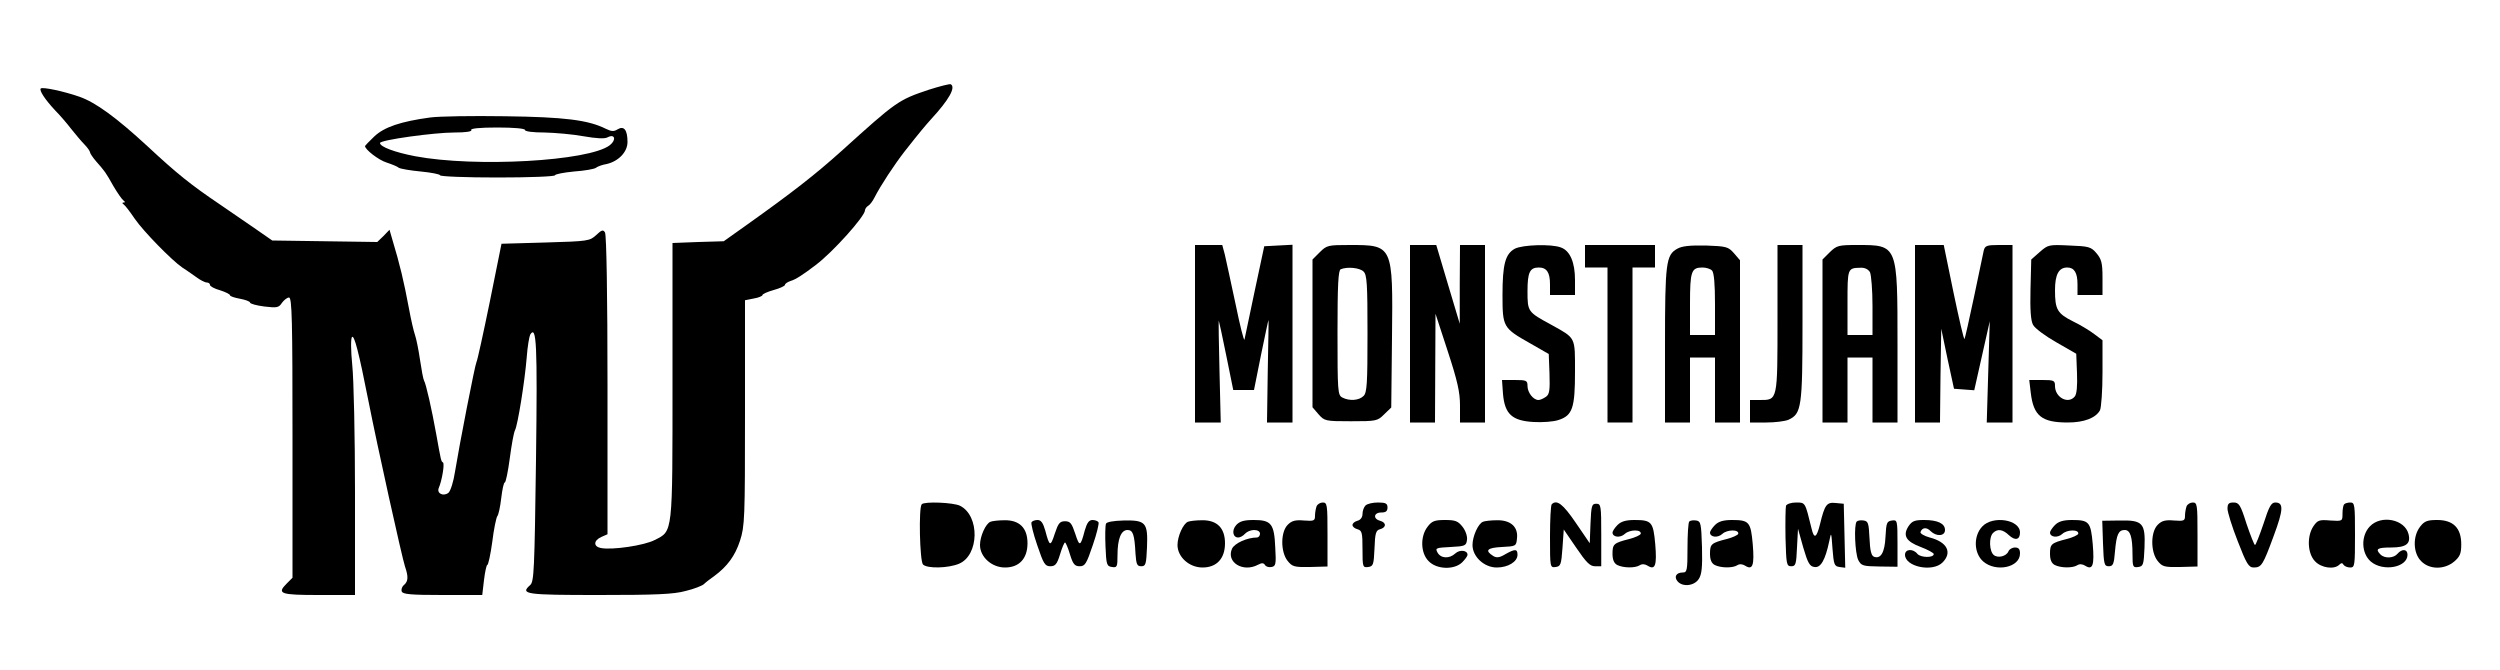 <?xml version="1.0" standalone="no"?>
<!DOCTYPE svg PUBLIC "-//W3C//DTD SVG 20010904//EN"
 "http://www.w3.org/TR/2001/REC-SVG-20010904/DTD/svg10.dtd">
<svg version="1.0" xmlns="http://www.w3.org/2000/svg"
 width="1000pt" height="268pt" viewBox="0 0 1000 268"
 preserveAspectRatio="xMidYMid meet">
<g transform="translate(0,268) scale(0.1,-0.1)"
fill="#000000" stroke="none">
<path d="M3715 2321 c-122 -41 -129 -46 -349 -245 -107 -96 -197 -166 -381
-297 l-90 -64 -102 -3 -103 -4 0 -549 c0 -620 2 -602 -71 -639 -42 -22 -171
-41 -216 -32 -30 6 -29 30 2 44 l25 11 0 596 c0 351 -4 602 -10 611 -7 12 -13
11 -35 -10 -26 -24 -32 -25 -203 -30 l-176 -5 -47 -233 c-26 -127 -50 -236
-53 -240 -6 -10 -69 -334 -86 -439 -6 -40 -18 -77 -26 -84 -20 -16 -48 -3 -39
19 13 30 24 97 17 102 -8 6 -7 2 -27 113 -18 100 -41 202 -49 215 -3 5 -10 42
-16 83 -6 41 -15 85 -20 99 -5 14 -16 61 -24 105 -21 112 -36 175 -67 278
l-11 38 -24 -25 -25 -24 -210 3 -210 3 -72 50 c-40 27 -101 69 -137 94 -117
79 -173 124 -290 233 -126 116 -207 175 -272 198 -63 22 -148 40 -155 33 -7
-7 16 -43 58 -88 19 -19 48 -53 64 -74 17 -21 40 -49 52 -61 13 -13 23 -28 23
-32 0 -4 11 -21 25 -37 35 -40 37 -42 69 -99 16 -27 34 -53 40 -57 7 -5 7 -8
1 -8 -7 0 -7 -3 0 -8 6 -4 25 -29 44 -57 35 -51 149 -167 190 -195 13 -8 37
-25 54 -37 17 -13 37 -23 44 -23 7 0 13 -4 13 -10 0 -5 18 -15 40 -21 22 -7
40 -16 40 -20 0 -4 18 -10 40 -14 22 -4 40 -11 40 -15 0 -5 26 -12 57 -16 51
-6 58 -5 71 15 8 11 21 21 28 21 12 0 14 -91 14 -560 l0 -561 -23 -23 c-41
-41 -26 -46 129 -46 l144 0 0 409 c0 225 -5 455 -11 511 -6 59 -6 107 -1 112
9 9 27 -59 66 -257 35 -178 134 -625 146 -661 14 -41 13 -59 -4 -74 -8 -6 -12
-18 -9 -26 4 -11 36 -14 164 -14 l158 0 7 60 c4 33 10 60 13 60 4 0 13 41 20
92 6 51 16 97 20 103 5 5 12 38 16 73 4 34 10 62 14 62 4 0 13 43 20 96 7 53
16 104 21 113 11 21 39 195 47 293 3 42 10 82 14 90 25 38 29 -34 23 -502 -6
-442 -8 -486 -23 -500 -42 -37 -20 -40 276 -40 226 0 298 3 345 16 34 8 66 21
73 27 7 7 25 21 41 32 53 39 84 81 104 142 19 59 20 89 20 512 l0 450 35 7
c19 3 35 10 35 14 0 4 20 13 45 20 25 7 45 16 45 21 0 4 10 11 22 15 21 6 51
26 101 64 69 52 197 195 197 219 0 5 6 14 13 18 7 4 18 19 25 33 25 49 79 131
121 185 58 74 86 107 106 129 71 77 99 127 78 139 -5 2 -44 -8 -88 -22z"/>
<path d="M1720 2210 c-117 -16 -183 -38 -223 -76 -20 -19 -37 -37 -37 -38 0
-14 54 -56 86 -66 21 -7 44 -16 49 -21 6 -4 45 -11 88 -15 42 -4 77 -11 77
-15 0 -5 104 -9 230 -9 127 0 230 4 230 9 0 4 34 11 76 15 43 3 82 10 88 15 6
5 25 12 43 15 47 11 83 48 83 88 0 48 -14 66 -39 51 -16 -10 -25 -9 -48 2 -70
35 -165 47 -403 50 -129 2 -264 0 -300 -5z m380 -50 c0 -6 33 -10 78 -10 42
-1 113 -7 156 -15 52 -9 85 -11 97 -4 29 15 35 -11 8 -32 -84 -64 -538 -89
-778 -44 -83 16 -141 38 -141 53 0 12 216 42 298 42 46 0 71 4 67 10 -4 6 33
10 104 10 67 0 111 -4 111 -10z"/>
<path d="M4780 1345 l0 -355 51 0 52 0 -5 205 c-3 113 -4 204 -3 203 1 -2 15
-65 30 -140 l28 -138 41 0 42 0 28 140 c16 77 29 140 30 140 1 0 -1 -92 -3
-205 l-3 -205 51 0 51 0 0 355 0 356 -57 -3 -56 -3 -38 -178 c-21 -98 -39
-186 -41 -195 -2 -9 -18 55 -36 143 -19 88 -38 177 -43 198 l-10 37 -54 0 -55
0 0 -355z"/>
<path d="M5279 1671 l-29 -29 0 -296 0 -295 24 -28 c24 -27 27 -28 130 -28
102 0 106 1 133 28 l28 27 3 280 c4 370 4 370 -169 370 -87 0 -92 -1 -120 -29z
m175 -77 c14 -13 16 -50 16 -249 0 -199 -2 -236 -16 -249 -18 -18 -56 -21 -85
-6 -18 10 -19 24 -19 260 0 189 3 250 13 253 26 11 76 6 91 -9z"/>
<path d="M5640 1345 l0 -355 50 0 50 0 1 218 1 217 49 -150 c39 -119 49 -164
49 -217 l0 -68 50 0 50 0 0 355 0 355 -50 0 -50 0 -1 -157 0 -158 -47 157 -47
158 -52 0 -53 0 0 -355z"/>
<path d="M6059 1685 c-38 -21 -49 -63 -49 -185 0 -128 2 -132 110 -193 l75
-43 3 -79 c2 -66 0 -82 -14 -92 -10 -7 -23 -13 -30 -13 -21 0 -44 30 -44 56 0
22 -4 24 -51 24 l-51 0 4 -56 c7 -80 36 -107 122 -112 35 -2 80 1 100 8 56 18
66 48 66 193 0 141 4 133 -95 188 -94 51 -95 52 -95 134 0 75 9 95 45 95 32 0
45 -20 45 -67 l0 -43 50 0 50 0 0 60 c0 71 -20 117 -56 130 -38 15 -155 11
-185 -5z"/>
<path d="M6340 1655 l0 -45 45 0 45 0 0 -310 0 -310 50 0 50 0 0 310 0 310 45
0 45 0 0 45 0 45 -140 0 -140 0 0 -45z"/>
<path d="M6709 1685 c-45 -25 -49 -56 -49 -386 l0 -309 50 0 50 0 0 130 0 130
50 0 50 0 0 -130 0 -130 50 0 50 0 0 324 0 325 -24 28 c-23 26 -30 28 -113 31
-63 1 -95 -2 -114 -13z m139 -87 c8 -8 12 -53 12 -135 l0 -123 -50 0 -50 0 0
123 c0 132 5 147 50 147 14 0 31 -5 38 -12z"/>
<path d="M7110 1406 c0 -331 1 -326 -71 -326 l-39 0 0 -45 0 -45 65 0 c35 0
75 5 89 11 52 24 56 50 56 388 l0 311 -50 0 -50 0 0 -294z"/>
<path d="M7319 1671 l-29 -29 0 -326 0 -326 50 0 50 0 0 130 0 130 50 0 50 0
0 -130 0 -130 50 0 50 0 0 311 c0 401 1 399 -161 399 -76 0 -82 -2 -110 -29z
m161 -80 c5 -11 10 -72 10 -135 l0 -116 -50 0 -50 0 0 129 c0 138 0 139 52
140 17 1 31 -6 38 -18z"/>
<path d="M7660 1345 l0 -355 50 0 50 0 2 188 3 187 25 -120 26 -120 40 -3 41
-3 31 138 31 138 -6 -202 -6 -203 51 0 52 0 0 355 0 355 -55 0 c-48 0 -55 -3
-60 -22 -3 -13 -20 -96 -39 -186 -19 -90 -36 -165 -38 -168 -3 -2 -22 81 -44
186 l-39 190 -57 0 -58 0 0 -355z"/>
<path d="M8159 1672 l-34 -30 -3 -119 c-2 -82 1 -125 10 -142 7 -14 49 -45 93
-70 l80 -46 3 -78 c2 -50 -1 -84 -9 -93 -26 -32 -79 -4 -79 42 0 22 -4 24 -51
24 l-52 0 6 -51 c11 -93 44 -119 148 -119 65 0 112 18 129 49 5 11 10 78 10
150 l0 130 -32 24 c-18 14 -56 37 -85 51 -64 32 -73 48 -73 125 0 63 15 91 49
91 28 0 41 -21 41 -67 l0 -43 50 0 50 0 0 69 c0 59 -4 74 -24 98 -22 26 -31
28 -109 31 -82 4 -85 3 -118 -26z"/>
<path d="M3687 663 c-13 -12 -8 -228 5 -241 17 -17 101 -15 144 3 81 34 84
192 4 232 -26 13 -142 18 -153 6z"/>
<path d="M5266 654 c-3 -9 -6 -25 -6 -37 0 -20 -4 -22 -44 -19 -35 3 -49 -1
-65 -17 -29 -29 -29 -108 -1 -144 19 -24 27 -26 90 -25 l70 2 0 128 c0 119 -1
128 -19 128 -10 0 -22 -7 -25 -16z"/>
<path d="M5462 658 c-7 -7 -12 -22 -12 -34 0 -13 -8 -24 -20 -27 -11 -3 -20
-10 -20 -17 0 -7 9 -14 20 -17 18 -5 20 -14 20 -80 0 -71 1 -74 23 -71 20 3
22 9 25 74 2 62 6 73 22 77 26 7 26 27 0 34 -29 8 -25 33 5 33 18 0 25 5 25
20 0 16 -7 20 -38 20 -21 0 -43 -5 -50 -12z"/>
<path d="M6207 663 c-4 -3 -7 -62 -7 -130 0 -123 0 -124 23 -121 20 3 22 10
27 77 l5 73 50 -73 c40 -59 55 -74 75 -74 l25 0 0 125 c0 118 -1 125 -20 125
-18 0 -20 -8 -23 -79 l-3 -79 -56 82 c-51 75 -76 94 -96 74z"/>
<path d="M7144 657 c-2 -7 -3 -65 -2 -128 3 -106 4 -114 23 -114 18 0 20 8 23
75 l4 75 21 -75 c18 -62 26 -76 45 -78 25 -4 43 28 59 103 8 39 8 38 13 -30 5
-63 7 -70 28 -73 l23 -3 -3 128 -3 128 -32 3 c-36 4 -44 -6 -63 -85 -14 -56
-24 -60 -34 -16 -26 105 -24 103 -62 103 -19 0 -37 -6 -40 -13z"/>
<path d="M8746 654 c-3 -9 -6 -25 -6 -37 0 -20 -4 -22 -44 -19 -35 3 -49 -1
-65 -17 -29 -29 -29 -108 -1 -144 19 -24 27 -26 90 -25 l70 2 0 128 c0 119 -1
128 -19 128 -10 0 -22 -7 -25 -16z"/>
<path d="M8910 645 c0 -13 18 -72 41 -130 35 -91 44 -105 64 -105 31 0 37 10
80 127 39 105 40 133 6 133 -16 0 -25 -16 -47 -85 -16 -47 -31 -85 -34 -85 -3
0 -18 38 -34 85 -24 76 -30 85 -52 85 -19 0 -24 -5 -24 -25z"/>
<path d="M9377 663 c-4 -3 -7 -20 -7 -37 0 -31 0 -31 -49 -28 -45 4 -51 1 -68
-24 -26 -40 -23 -108 7 -139 25 -27 77 -34 97 -14 8 8 13 8 17 0 4 -6 16 -11
27 -11 18 0 19 8 19 130 0 119 -1 130 -18 130 -10 0 -22 -3 -25 -7z"/>
<path d="M3962 593 c-19 -7 -42 -58 -42 -93 0 -48 47 -90 100 -90 57 0 90 36
90 97 0 61 -32 93 -92 92 -24 0 -49 -3 -56 -6z"/>
<path d="M4126 591 c-3 -4 7 -46 23 -92 25 -74 31 -84 52 -84 20 0 27 8 39 47
8 27 17 48 20 48 3 0 12 -21 20 -48 12 -39 19 -47 39 -47 21 0 27 10 52 84 16
46 26 88 23 92 -3 5 -14 9 -24 9 -14 0 -22 -11 -31 -42 -17 -65 -21 -66 -38
-13 -14 42 -20 50 -41 50 -21 0 -27 -8 -41 -50 -17 -53 -21 -52 -38 13 -9 31
-17 42 -31 42 -10 0 -21 -4 -24 -9z"/>
<path d="M4424 585 c-3 -6 -4 -47 -2 -91 3 -73 5 -79 26 -82 20 -3 22 0 22 47
0 65 14 101 40 101 22 0 28 -18 32 -95 3 -42 6 -50 23 -50 18 0 20 8 23 76 4
99 -5 109 -94 107 -41 -1 -68 -6 -70 -13z"/>
<path d="M4752 593 c-19 -7 -42 -58 -42 -93 0 -48 47 -90 100 -90 57 0 90 36
90 97 0 61 -32 93 -92 92 -24 0 -49 -3 -56 -6z"/>
<path d="M4945 580 c-19 -21 -14 -50 8 -50 8 0 20 7 27 15 7 8 23 15 36 15 15
0 24 -6 24 -15 0 -8 -6 -15 -12 -15 -39 0 -90 -23 -100 -45 -24 -54 44 -96
104 -64 15 8 22 8 28 -1 4 -7 16 -10 26 -8 17 3 19 11 15 78 -4 95 -16 110
-86 110 -39 0 -56 -5 -70 -20z"/>
<path d="M5711 574 c-31 -39 -29 -107 4 -139 32 -33 101 -35 133 -5 12 12 22
25 22 31 0 18 -31 22 -49 5 -24 -22 -58 -20 -71 4 -10 18 -6 19 52 22 59 3 63
5 66 29 2 14 -6 37 -18 52 -18 23 -29 27 -70 27 -41 0 -52 -4 -69 -26z"/>
<path d="M5932 593 c-19 -7 -42 -58 -42 -93 0 -47 47 -90 97 -90 45 0 83 23
83 51 0 24 -10 24 -49 2 -23 -14 -35 -15 -48 -7 -35 22 -25 33 34 36 57 3 58
3 61 35 5 46 -26 73 -80 72 -24 0 -49 -3 -56 -6z"/>
<path d="M6470 580 c-11 -11 -20 -25 -20 -30 0 -19 31 -23 50 -5 19 17 66 18
63 0 -1 -5 -22 -15 -46 -21 -62 -16 -67 -20 -67 -59 0 -24 6 -38 19 -45 24
-12 71 -13 90 -1 9 6 21 5 32 -2 30 -19 37 2 30 86 -8 89 -14 97 -83 97 -35 0
-54 -6 -68 -20z"/>
<path d="M6757 594 c-4 -4 -7 -52 -7 -106 0 -90 -2 -98 -19 -98 -26 0 -36 -17
-21 -35 20 -24 67 -19 85 9 12 18 15 47 13 127 -3 96 -5 104 -23 107 -12 2
-24 0 -28 -4z"/>
<path d="M6860 580 c-11 -11 -20 -25 -20 -30 0 -19 31 -23 50 -5 19 17 66 18
63 0 -1 -5 -22 -15 -46 -21 -62 -16 -67 -20 -67 -59 0 -24 6 -38 19 -45 24
-12 71 -13 90 -1 9 6 21 5 32 -2 30 -19 37 2 30 86 -8 89 -14 97 -83 97 -35 0
-54 -6 -68 -20z"/>
<path d="M7427 594 c-12 -12 -7 -127 6 -154 12 -23 18 -25 85 -26 l72 -1 0 94
c0 92 -1 94 -22 91 -21 -3 -23 -9 -26 -65 -3 -63 -19 -90 -46 -80 -11 4 -16
26 -18 74 -3 60 -5 68 -23 71 -12 2 -24 0 -28 -4z"/>
<path d="M7634 575 c-24 -37 -10 -61 49 -83 29 -11 52 -24 52 -28 0 -16 -51
-15 -65 0 -18 23 -50 20 -50 -3 0 -48 110 -71 150 -31 40 40 19 82 -51 100
-22 6 -39 16 -37 22 7 19 25 20 41 3 23 -22 57 -20 57 5 0 26 -29 40 -84 40
-37 0 -48 -4 -62 -25z"/>
<path d="M7929 574 c-36 -38 -34 -107 4 -140 51 -44 147 -24 147 32 0 17 -5
24 -20 24 -11 0 -23 -7 -26 -15 -8 -20 -42 -29 -59 -15 -18 15 -20 71 -3 88
18 18 39 15 64 -9 25 -23 44 -18 44 11 0 52 -109 69 -151 24z"/>
<path d="M8220 580 c-11 -11 -20 -25 -20 -30 0 -19 31 -23 50 -5 19 17 66 18
63 0 -1 -5 -22 -15 -46 -21 -62 -16 -67 -20 -67 -59 0 -24 6 -38 19 -45 24
-12 71 -13 90 -1 9 6 21 5 32 -2 30 -19 37 2 30 86 -8 89 -14 97 -83 97 -35 0
-54 -6 -68 -20z"/>
<path d="M8412 506 c3 -83 5 -91 23 -91 17 0 21 8 25 60 6 68 14 85 39 85 22
0 31 -27 31 -98 0 -50 2 -53 23 -50 20 3 22 9 25 77 4 99 -7 111 -100 109
l-69 -1 3 -91z"/>
<path d="M9479 574 c-36 -38 -34 -107 4 -140 49 -42 147 -24 147 27 0 23 -22
25 -40 4 -15 -18 -51 -20 -68 -3 -22 22 -13 28 42 28 61 0 80 15 70 54 -15 59
-110 78 -155 30z"/>
<path d="M9681 574 c-31 -39 -29 -107 4 -139 33 -34 93 -34 132 -1 23 20 28
32 28 69 0 65 -32 97 -96 97 -39 0 -51 -4 -68 -26z"/>
</g>
</svg>
